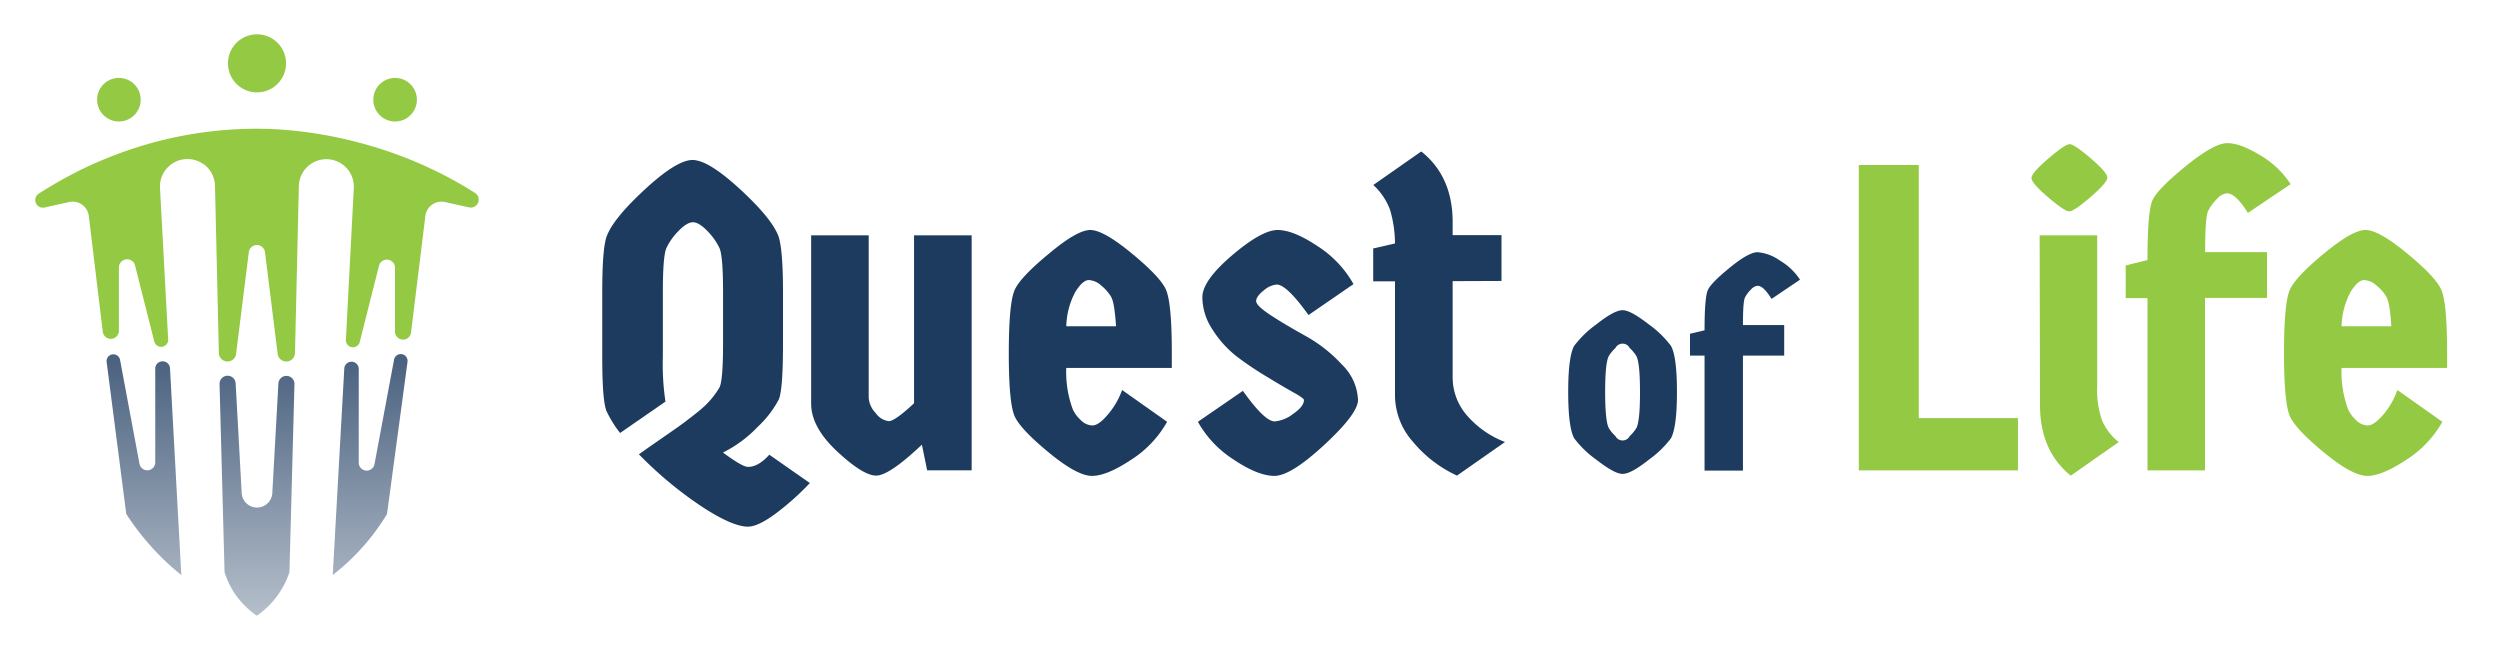 <svg id="Layer_1" data-name="Layer 1" xmlns="http://www.w3.org/2000/svg" xmlns:xlink="http://www.w3.org/1999/xlink" viewBox="0 0 500 130"><defs><style>.cls-1{fill:url(#linear-gradient);}.cls-2{fill:url(#linear-gradient-2);}.cls-3{fill:url(#linear-gradient-3);}.cls-4{fill:#94c943;}.cls-5{fill:#1d3a5f;}</style><linearGradient id="linear-gradient" x1="74.04" y1="125.92" x2="74.04" y2="71.78" gradientUnits="userSpaceOnUse"><stop offset="0" stop-color="#1d3a5f" stop-opacity="0.3"/><stop offset="1" stop-color="#1d3a5f" stop-opacity="0.8"/></linearGradient><linearGradient id="linear-gradient-2" x1="28.78" y1="125.92" x2="28.78" y2="71.78" xlink:href="#linear-gradient"/><linearGradient id="linear-gradient-3" x1="51.4" y1="125.92" x2="51.4" y2="71.78" xlink:href="#linear-gradient"/></defs><title>Artboard 1</title><path class="cls-1" d="M80.16,70.81a1.38,1.38,0,0,0-1.35,1.12l-3.9,20.85a1.59,1.59,0,0,1-3.16-.3V73.72a1.45,1.45,0,0,0-2.89-.08L66.55,115a44.71,44.71,0,0,0,6.66-6.37,45.92,45.92,0,0,0,4.19-5.81v0l4.1-30.43A1.37,1.37,0,0,0,80.16,70.81Z"/><path class="cls-2" d="M32.5,72.27a1.45,1.45,0,0,0-1.45,1.45V92.48a1.59,1.59,0,0,1-3.15.3L24,71.92a1.36,1.36,0,0,0-2.68.43l3.93,30.43v0a50.75,50.75,0,0,0,4.36,5.81A50,50,0,0,0,36.26,115L34,73.64A1.45,1.45,0,0,0,32.5,72.27Z"/><path class="cls-3" d="M57.29,75.18a1.6,1.6,0,0,0-1.61,1.51L54.47,98.44a3.07,3.07,0,0,1-6.14,0l-1.2-21.75a1.61,1.61,0,0,0-3.22.13l1,37.6A16.94,16.94,0,0,0,47,118.79a17.35,17.35,0,0,0,4.36,4.36,17.1,17.1,0,0,0,6.53-8.73l1-37.6A1.59,1.59,0,0,0,57.29,75.18Z"/><path class="cls-4" d="M95,38.58a79,79,0,0,0-8.77-4.82,82.92,82.92,0,0,0-14.87-5.35A83.56,83.56,0,0,0,60,26.27a73.48,73.48,0,0,0-8.62-.52,79.09,79.09,0,0,0-20,2.56,82.73,82.73,0,0,0-14.86,5.48A87.33,87.33,0,0,0,7.79,38.7,1.53,1.53,0,0,0,9,41.48l4.83-1.07a3.25,3.25,0,0,1,3.93,2.78L20.56,66.4a1.62,1.62,0,0,0,3.22-.2V53.46a1.64,1.64,0,0,1,3.22-.4l3.85,15.21a1.41,1.41,0,0,0,2.78-.43L32,37.61a5.5,5.5,0,0,1,8.7-4.77l.05,0A5.51,5.51,0,0,1,43,37.22l.77,33.35a1.73,1.73,0,0,0,3.45.18l2.54-20.3A1.64,1.64,0,0,1,51.4,49,1.66,1.66,0,0,1,53,50.45l2.53,20.3A1.74,1.74,0,0,0,59,70.57l.77-33.35a5.52,5.52,0,0,1,2.29-4.35l0,0a5.5,5.5,0,0,1,7.1.58h0a5.5,5.5,0,0,1,1.6,4.19L69.18,67.93a1.41,1.41,0,0,0,2.78.43L75.8,53.15a1.65,1.65,0,0,1,1.59-1.23A1.63,1.63,0,0,1,79,53.55V66.3a1.61,1.61,0,0,0,3.21.19l2.86-23.3A3.25,3.25,0,0,1,89,40.41l4.78,1.06A1.59,1.59,0,0,0,95,38.58Z"/><circle class="cls-4" cx="51.4" cy="12.67" r="5.81"/><circle class="cls-4" cx="23.78" cy="19.94" r="4.36"/><circle class="cls-4" cx="79.02" cy="19.94" r="4.36"/><path class="cls-5" d="M120.45,71.32V58.41c0-6.11.32-9.91,1-11.43q1.49-3.57,7.72-9.28T138.51,32q3.13,0,9.37,5.72T155.6,47c.64,1.52,1,5.32,1,11.43V68.7q0,9.17-.83,11.17a20.51,20.51,0,0,1-4.18,5.45,24.87,24.87,0,0,1-7,5.19c2.61,1.92,4.27,2.87,5,2.87,1.39,0,2.82-.81,4.27-2.44l8.11,5.67a53.4,53.4,0,0,1-6.84,6.11q-3.54,2.61-5.54,2.61-3.15,0-9.42-4.14a77.46,77.46,0,0,1-12.39-10.33c1.4-1,3.08-2.17,5.06-3.54s3.39-2.35,4.23-3,1.79-1.35,2.84-2.23a17.19,17.19,0,0,0,4-4.62c.46-.93.7-3.87.7-8.81V58.41c0-4.77-.24-7.69-.7-8.77a12.43,12.43,0,0,0-2.4-3.4c-1.14-1.19-2.11-1.79-2.92-1.79s-1.79.6-2.93,1.79a12.16,12.16,0,0,0-2.39,3.4q-.7,1.62-.7,8.77V71.32a50.57,50.57,0,0,0,.52,9l-9.07,6.28a22.75,22.75,0,0,1-2.62-4.18C120.74,81.12,120.45,77.42,120.45,71.32Z"/><path class="cls-5" d="M162.23,47.07h11.51V79.52a4.82,4.82,0,0,0,1.4,3.09,3.75,3.75,0,0,0,2.62,1.62q1.22,0,5.05-3.58V47.07h11.52v47h-8.9l-1.05-5.14q-6.54,6.19-9.15,6.19t-7.81-4.84q-5.19-4.85-5.19-9.55Z"/><path class="cls-5" d="M234.36,70.45v3.14H213.25a21.46,21.46,0,0,0,1.31,8.28A6.67,6.67,0,0,0,216.13,84a3.39,3.39,0,0,0,2.36,1.09c.81,0,1.83-.7,3-2.09A15.52,15.52,0,0,0,224.42,78l9,6.36a21.46,21.46,0,0,1-7.19,7.59q-4.85,3.22-7.81,3.23t-8.59-4.62q-5.62-4.62-6.85-7.2t-1.22-12.73q0-10.17,1.22-12.74t6.85-7.19Q215.44,46,218.05,46t8.24,4.63q5.63,4.62,6.85,7.19T234.36,70.45Zm-12.08-11a8.53,8.53,0,0,0-2-2.31,4,4,0,0,0-2.52-1.13c-.79,0-1.68.77-2.66,2.31a15.24,15.24,0,0,0-1.84,6.93h9.95C223,62.22,222.72,60.29,222.28,59.5Z"/><path class="cls-5" d="M271.6,80q0,2.72-6.71,8.94t-10,6.24q-3.27,0-8.11-3.23a21.41,21.41,0,0,1-7.2-7.59l9-6.19c2.9,4.07,5,6.11,6.36,6.11a7,7,0,0,0,3.67-1.49c1.45-1,2.18-1.91,2.18-2.79,0-.23-.7-.74-2.1-1.52s-3.09-1.78-5.1-3a67,67,0,0,1-6-4A20.92,20.92,0,0,1,242.56,66a11.86,11.86,0,0,1-2.09-6.54q0-3.32,5.93-8.38T255.51,46q3.18,0,8,3.23a21.46,21.46,0,0,1,7.19,7.59l-9,6.19q-4.37-6.11-6.37-6.1a4.57,4.57,0,0,0-2.57,1.17c-1,.79-1.53,1.5-1.53,2.14s1.06,1.63,3.18,3,4.45,2.72,7,4.14a28.86,28.86,0,0,1,7,5.58A10.39,10.39,0,0,1,271.6,80Z"/><path class="cls-5" d="M290.53,56.23V75.5A11.57,11.57,0,0,0,293.32,83a19,19,0,0,0,7.68,5.4l-9.6,6.72a25.05,25.05,0,0,1-8.81-6.76A14.11,14.11,0,0,1,279,79.26v-23h-4.36V49.69l4.36-1a24.25,24.25,0,0,0-1-6.76A12.72,12.72,0,0,0,274.66,37l9.59-6.71q6.28,5,6.28,14.12v2.62h9.77v9.16Z"/><path class="cls-5" d="M329.78,91.93q-3.58,2.85-5.26,2.85c-1.13,0-2.88-1-5.27-2.85a20.47,20.47,0,0,1-4.39-4.24q-1.22-2.16-1.22-9.31c0-4.76.41-7.85,1.22-9.24a20.44,20.44,0,0,1,4.39-4.25c2.39-1.9,4.14-2.85,5.27-2.85s2.87,1,5.26,2.85a20.44,20.44,0,0,1,4.39,4.25c.81,1.39,1.22,4.48,1.22,9.24s-.41,7.87-1.22,9.31A20.47,20.47,0,0,1,329.78,91.93Zm-6.69-4.71a1.6,1.6,0,0,0,2.85,0,7.56,7.56,0,0,0,1.31-1.57q.75-1.28.75-7.21t-.75-7.27a7.83,7.83,0,0,0-1.31-1.57,1.6,1.6,0,0,0-2.85,0,7.83,7.83,0,0,0-1.31,1.57q-.75,1.29-.75,7.21t.75,7.27A7.56,7.56,0,0,0,323.09,87.22Z"/><path class="cls-5" d="M338,71.12V66.75l2.91-.69c0-4.34.22-7,.64-8s1.9-2.48,4.42-4.54,4.37-3.08,5.55-3.08A9.08,9.08,0,0,1,356,52.13a12,12,0,0,1,4,3.81l-5.69,3.84c-1.09-1.75-2-2.62-2.79-2.62a2.05,2.05,0,0,0-1.34.76A5.74,5.74,0,0,0,349,59.49c-.28.54-.41,2.38-.41,5.52h8.25v6.11h-8.25v23h-7.68v-23Z"/><path class="cls-4" d="M403.59,83.62V94.08H371.76V33h12V83.62Z"/><path class="cls-4" d="M413.93,28.84q.92,0,4.23,2.84t3.31,3.83q0,1-3.35,3.89t-4.28,2.87q-.91,0-4.23-2.83T406.3,35.6q0-1,3.36-3.88C411.89,29.8,413.32,28.84,413.93,28.84Zm-6,18.23h11.51V77.25a18,18,0,0,0,1,6.89,11,11,0,0,0,3.31,4.27l-9.59,6.72Q408,90.17,408,81Z"/><path class="cls-4" d="M425.14,59.63V53.09L429.5,52q0-9.76,1-11.95c.64-1.45,2.84-3.72,6.63-6.8s6.55-4.62,8.33-4.62,4,.83,6.67,2.48a18.26,18.26,0,0,1,6,5.72l-8.55,5.75q-2.44-3.91-4.19-3.92a3.11,3.11,0,0,0-2,1.13,9.12,9.12,0,0,0-1.75,2.36q-.62,1.22-.61,8.28H453.4v9.16H441V94.08H429.5V59.63Z"/><path class="cls-4" d="M489.42,70.45v3.14H468.31a21.46,21.46,0,0,0,1.31,8.28A6.52,6.52,0,0,0,471.19,84a3.37,3.37,0,0,0,2.35,1.09c.82,0,1.83-.7,3.06-2.09A15.32,15.32,0,0,0,479.47,78l9,6.36a21.41,21.41,0,0,1-7.2,7.59q-4.85,3.22-7.8,3.23t-8.6-4.62q-5.62-4.62-6.84-7.2T456.8,70.58q0-10.17,1.22-12.74t6.84-7.19Q470.49,46,473.11,46t8.24,4.63q5.63,4.62,6.85,7.19T489.42,70.45Zm-12.08-11a8.7,8.7,0,0,0-2-2.31,4,4,0,0,0-2.53-1.13c-.78,0-1.67.77-2.66,2.31a15.12,15.12,0,0,0-1.83,6.93h9.94C478.08,62.22,477.77,60.29,477.34,59.5Z"/></svg>
